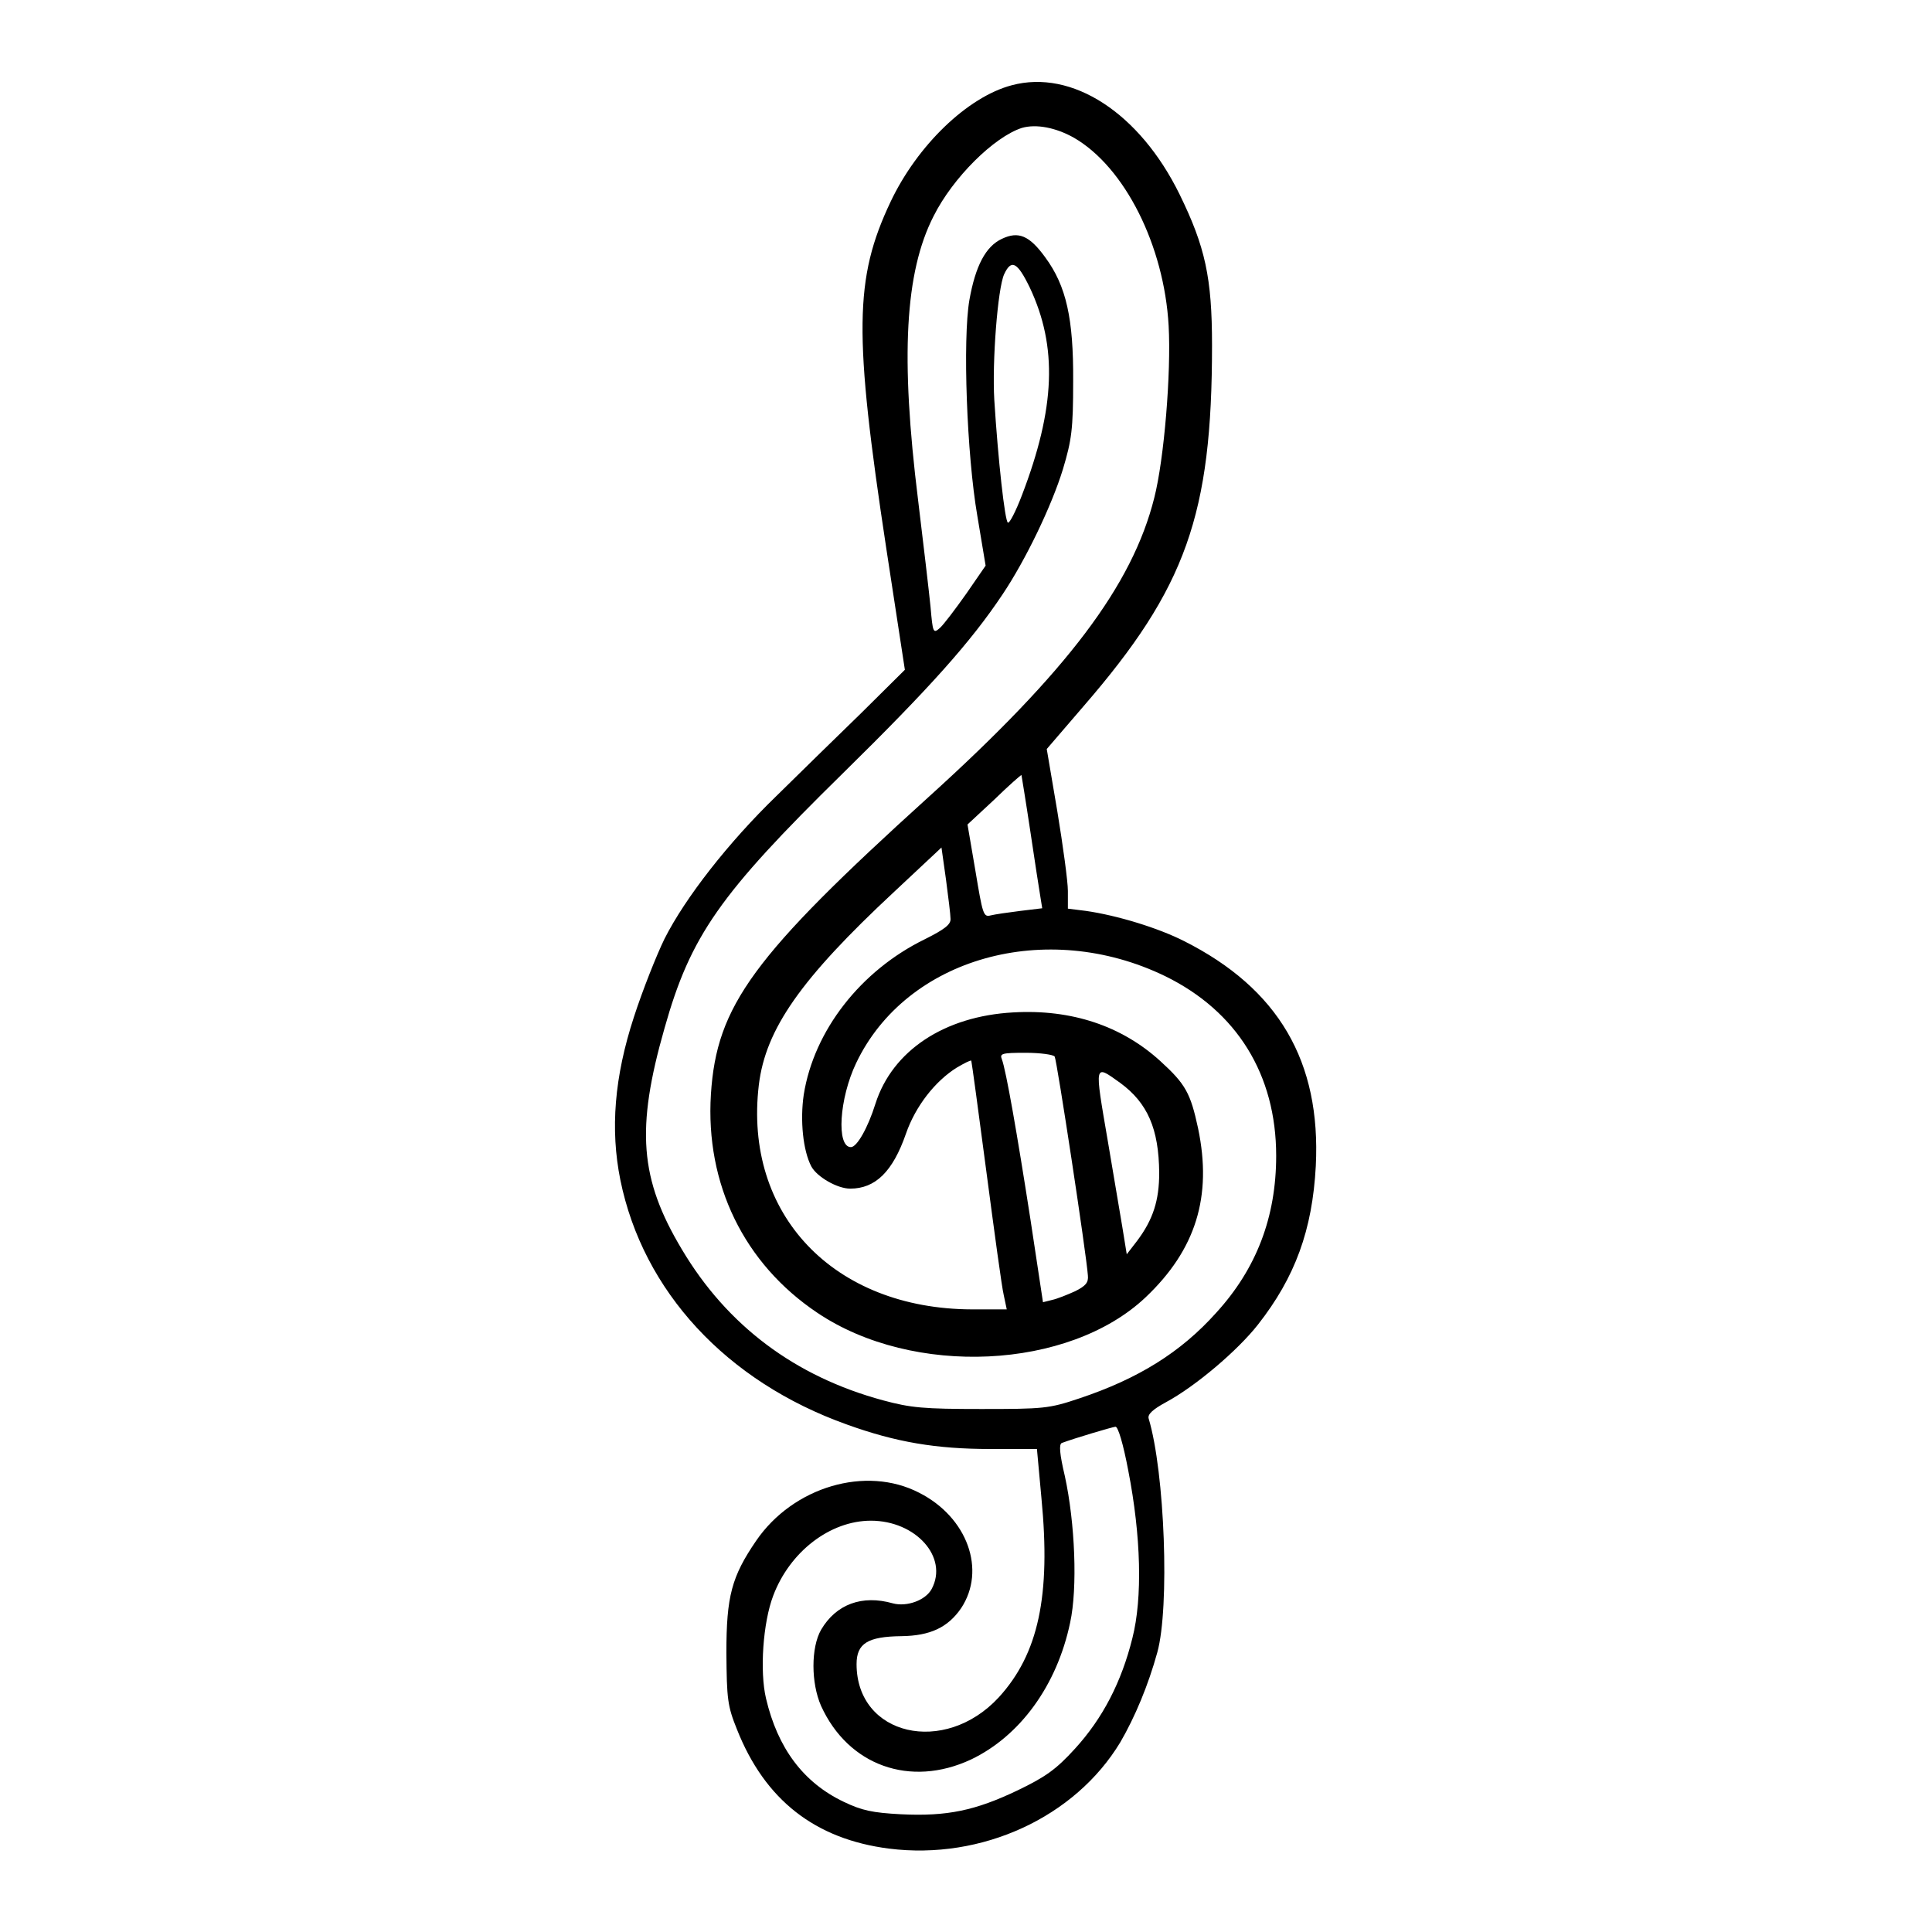 <?xml version="1.0" standalone="no"?>
<!DOCTYPE svg PUBLIC "-//W3C//DTD SVG 20010904//EN"
 "http://www.w3.org/TR/2001/REC-SVG-20010904/DTD/svg10.dtd">
<svg version="1.0" xmlns="http://www.w3.org/2000/svg"
 width="512pt" height="512pt" viewBox="0 0 512 512"
 preserveAspectRatio="xMidYMid meet">

<g transform="translate(0,512) scale(0.1,-0.1)"
fill="#000000" stroke="none">
<path d="M2681 4894 c-117 -31 -250 -159 -321 -309 -96 -203 -98 -348 -11
-920 l49 -320 -116 -115 c-65 -63 -166 -162 -225 -220 -126 -122 -241 -269
-296 -378 -21 -43 -58 -136 -81 -207 -52 -159 -63 -298 -36 -432 60 -295 281
-534 600 -648 130 -47 237 -65 381 -65 l123 0 12 -131 c25 -258 -8 -412 -113
-527 -144 -156 -377 -102 -377 88 0 55 30 73 119 74 76 1 123 23 158 74 67
101 17 241 -111 306 -141 73 -334 16 -432 -127 -65 -95 -79 -147 -79 -297 1
-123 3 -141 28 -203 74 -187 207 -291 403 -316 246 -31 493 83 613 282 39 67
74 151 98 238 33 119 20 477 -23 620 -3 11 11 24 46 43 78 42 190 137 244 206
98 125 144 250 153 420 14 277 -99 470 -349 596 -69 35 -177 68 -260 80 l-48
6 0 47 c0 25 -13 120 -28 211 l-28 165 98 114 c271 313 340 507 340 956 0 179
-18 261 -86 400 -106 216 -285 332 -445 289z m165 -139 c135 -78 239 -286 251
-498 7 -125 -12 -354 -38 -456 -58 -232 -231 -461 -598 -793 -466 -422 -562
-553 -577 -788 -15 -238 88 -449 282 -579 254 -171 667 -151 870 41 133 126
177 267 139 448 -20 93 -33 117 -100 178 -102 93 -235 138 -390 129 -182 -10
-320 -101 -365 -242 -20 -64 -49 -115 -65 -115 -39 0 -31 129 14 223 133 279
504 383 819 230 190 -93 294 -261 294 -476 0 -162 -52 -299 -159 -416 -94
-105 -207 -175 -363 -227 -80 -27 -95 -28 -260 -28 -152 0 -186 3 -260 23
-233 63 -413 198 -533 400 -112 187 -122 320 -46 586 69 245 146 355 472 675
231 227 340 349 424 475 61 91 130 234 160 332 23 77 27 105 27 233 1 165 -18
252 -74 328 -42 58 -71 70 -115 49 -43 -20 -70 -72 -86 -162 -18 -104 -7 -410
21 -572 l22 -132 -51 -74 c-29 -41 -60 -82 -70 -91 -18 -16 -19 -13 -25 56 -4
40 -19 168 -33 283 -47 379 -35 603 41 752 51 102 160 210 234 234 38 11 90 1
138 -26z m-117 -397 c74 -157 68 -319 -21 -551 -16 -42 -33 -75 -37 -72 -8 4
-26 166 -36 325 -6 102 9 295 26 333 19 41 35 33 68 -35z m1 -1438 c12 -80 24
-159 27 -176 l5 -31 -58 -7 c-32 -4 -67 -9 -79 -12 -19 -5 -21 4 -40 118 l-21
123 71 66 c38 37 71 66 72 65 0 0 11 -66 23 -146z m-211 -235 c1 -15 -16 -28
-68 -54 -170 -83 -294 -242 -321 -412 -10 -68 -2 -148 20 -190 15 -28 69 -59
103 -59 67 0 113 45 148 146 25 72 77 139 135 175 19 11 36 20 38 18 1 -2 19
-134 40 -294 21 -159 41 -307 46 -327 l8 -38 -92 0 c-367 1 -606 252 -565 595
18 148 111 281 359 512 l125 117 12 -85 c6 -46 12 -93 12 -104z m276 -365 c6
-10 84 -523 88 -580 2 -19 -6 -28 -34 -42 -20 -9 -47 -20 -61 -23 l-24 -6 -33
218 c-36 232 -65 397 -76 426 -6 15 0 17 63 17 39 0 74 -5 77 -10z m174 -70
c72 -53 102 -121 103 -238 0 -73 -16 -124 -59 -181 l-27 -35 -12 74 c-7 41
-24 143 -38 225 -36 210 -37 205 33 155z m21 -1027 c34 -174 38 -338 11 -444
-29 -117 -79 -213 -152 -293 -50 -55 -78 -75 -153 -111 -111 -53 -186 -69
-308 -63 -76 4 -104 10 -152 33 -107 51 -175 142 -206 274 -17 72 -8 201 19
272 44 117 151 199 259 199 119 0 206 -97 161 -181 -16 -30 -66 -48 -103 -38
-81 23 -150 -2 -190 -70 -27 -47 -27 -141 0 -202 72 -158 236 -217 397 -142
130 62 228 196 263 363 20 92 13 264 -14 388 -14 59 -16 85 -8 88 35 13 133
42 142 43 7 1 21 -47 34 -116z"/>
</g>
</svg>
